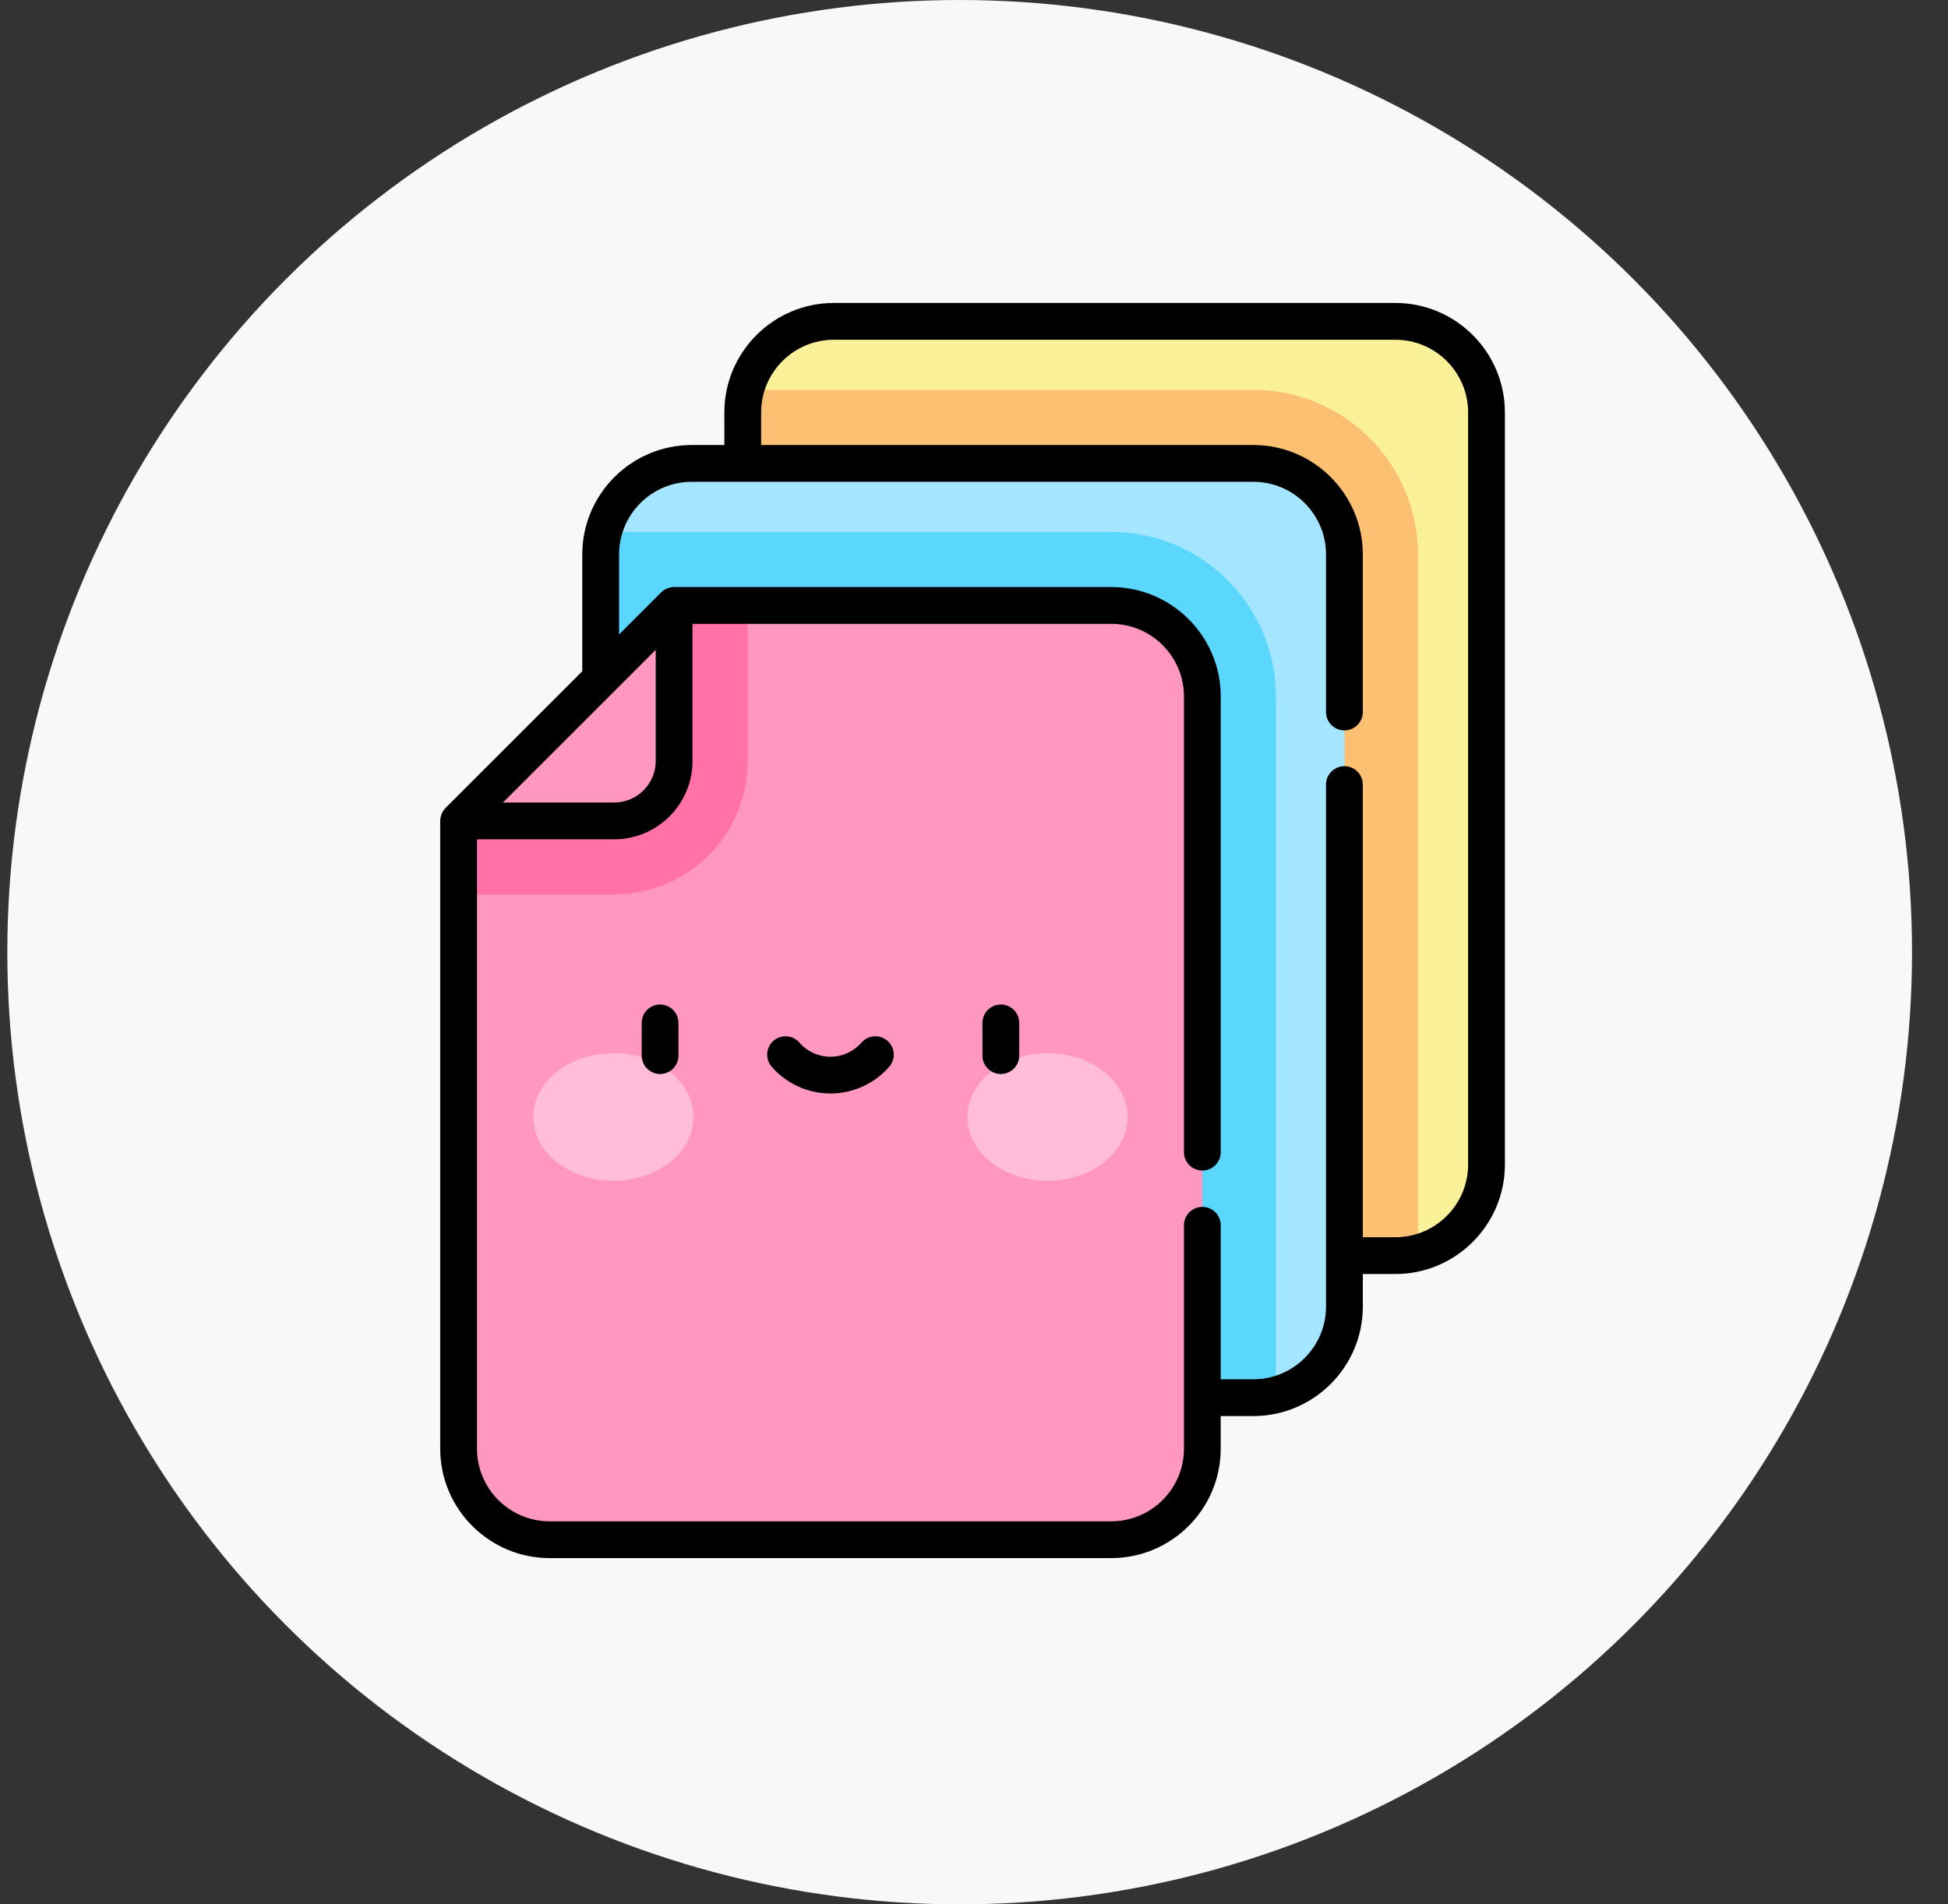 <svg width="45" height="44" viewBox="0 0 45 44" fill="none" xmlns="http://www.w3.org/2000/svg">
<rect x="0" y="0" width="45" height="44" fill="#333333" stroke="none"/>
<circle cx="22.169" cy="22" r="22" fill="#FAF8F6"/>
<path d="M32.235 7.425H19.262C18.1 7.425 17.158 8.367 17.158 9.529V26.907C17.158 28.069 18.1 29.011 19.262 29.011H32.235C33.397 29.011 34.339 28.069 34.339 26.907V9.529C34.339 8.367 33.397 7.425 32.235 7.425V7.425Z" fill="#F9F097"/>
<path d="M28.953 9.008H17.223C17.181 9.175 17.158 9.349 17.158 9.529V26.907C17.158 28.069 18.1 29.011 19.262 29.011H32.235C32.415 29.011 32.589 28.988 32.756 28.946V12.811C32.756 10.714 31.05 9.008 28.953 9.008V9.008Z" fill="#FBC072"/>
<path d="M28.953 10.707H15.98C14.818 10.707 13.876 11.649 13.876 12.811V30.189C13.876 31.351 14.818 32.293 15.98 32.293H28.953C30.115 32.293 31.057 31.351 31.057 30.189V12.811C31.057 11.649 30.115 10.707 28.953 10.707Z" fill="#A4E6FF"/>
<path d="M25.671 12.29H13.941C13.899 12.457 13.876 12.631 13.876 12.811V30.189C13.876 31.351 14.818 32.293 15.98 32.293H28.953C29.133 32.293 29.307 32.27 29.474 32.228V16.093C29.474 13.996 27.768 12.29 25.671 12.29V12.29Z" fill="#5BD6FD"/>
<path d="M25.67 13.989H15.572L13.942 17.557L10.594 18.967V33.471C10.594 34.633 11.536 35.575 12.698 35.575H25.67C26.833 35.575 27.775 34.633 27.775 33.471V16.093C27.775 14.931 26.833 13.989 25.67 13.989V13.989Z" fill="#FF97C0"/>
<path d="M15.572 13.989L13.942 17.557L10.594 18.967V20.666H14.189C15.889 20.666 17.271 19.284 17.271 17.585V13.989H15.572Z" fill="#FF71A7"/>
<path d="M10.594 18.967H14.189C14.953 18.967 15.572 18.348 15.572 17.585V13.989L10.594 18.967Z" fill="#FF97C0"/>
<path d="M14.17 27.282C15.192 27.282 16.02 26.622 16.02 25.809C16.02 24.995 15.192 24.335 14.17 24.335C13.149 24.335 12.32 24.995 12.32 25.809C12.32 26.622 13.149 27.282 14.17 27.282Z" fill="#FFBDD7"/>
<path d="M24.198 27.282C25.22 27.282 26.048 26.622 26.048 25.809C26.048 24.995 25.22 24.335 24.198 24.335C23.176 24.335 22.348 24.995 22.348 25.809C22.348 26.622 23.176 27.282 24.198 27.282Z" fill="#FFBDD7"/>
<path d="M15.248 23.209C15.014 23.209 14.824 23.399 14.824 23.634V24.39C14.824 24.625 15.014 24.815 15.248 24.815C15.483 24.815 15.673 24.625 15.673 24.39V23.634C15.673 23.399 15.483 23.209 15.248 23.209Z" fill="black"/>
<path d="M23.12 23.209C22.886 23.209 22.695 23.399 22.695 23.634V24.39C22.695 24.625 22.886 24.815 23.12 24.815C23.355 24.815 23.545 24.625 23.545 24.39V23.634C23.545 23.399 23.355 23.209 23.12 23.209Z" fill="black"/>
<path d="M20.501 24.048C20.324 23.893 20.056 23.912 19.901 24.089C19.72 24.297 19.459 24.416 19.184 24.416C18.909 24.416 18.648 24.297 18.467 24.089C18.313 23.912 18.044 23.893 17.867 24.048C17.691 24.202 17.672 24.47 17.826 24.647C18.169 25.04 18.664 25.265 19.184 25.265C19.704 25.265 20.199 25.04 20.542 24.647C20.696 24.47 20.678 24.202 20.501 24.048V24.048Z" fill="black"/>
<path d="M10.169 33.471C10.169 34.865 11.303 36 12.698 36H25.67C27.065 36 28.199 34.865 28.199 33.471V32.718H28.953C30.347 32.718 31.482 31.583 31.482 30.189V29.436H32.235C33.629 29.436 34.764 28.301 34.764 26.907V9.529C34.764 8.135 33.629 7 32.235 7H19.262C17.868 7 16.733 8.135 16.733 9.529V10.282H15.98C14.586 10.282 13.451 11.417 13.451 12.811V15.509L10.293 18.667C10.219 18.742 10.169 18.85 10.169 18.967V33.471ZM14.301 12.811C14.301 11.885 15.054 11.132 15.98 11.132H28.953C29.879 11.132 30.632 11.885 30.632 12.811V16.451C30.632 16.686 30.822 16.876 31.057 16.876C31.291 16.876 31.482 16.686 31.482 16.451V12.811C31.482 11.417 30.347 10.282 28.953 10.282H17.583V9.529C17.583 8.603 18.336 7.85 19.262 7.85H32.235C33.161 7.85 33.914 8.603 33.914 9.529V26.907C33.914 27.833 33.161 28.586 32.235 28.586H31.482V18.127C31.482 17.893 31.291 17.703 31.057 17.703C30.822 17.703 30.632 17.893 30.632 18.127V29.011V30.189C30.632 31.115 29.879 31.868 28.953 31.868H28.2V28.31C28.2 28.075 28.009 27.885 27.775 27.885C27.54 27.885 27.35 28.075 27.35 28.31V33.471C27.35 34.397 26.596 35.15 25.671 35.15H12.698C11.772 35.15 11.019 34.397 11.019 33.471V19.392H14.189C15.187 19.392 15.997 18.58 15.997 17.585V14.414H25.67C26.596 14.414 27.35 15.167 27.35 16.093V26.62C27.35 26.854 27.54 27.045 27.775 27.045C28.009 27.045 28.2 26.854 28.2 26.62V16.093C28.2 14.699 27.065 13.564 25.67 13.564H15.572C15.465 13.564 15.353 13.607 15.271 13.689L14.301 14.659V12.811H14.301ZM15.147 15.015V17.585C15.147 18.111 14.719 18.542 14.189 18.542H11.619L15.147 15.015Z" fill="black"/>
</svg>
